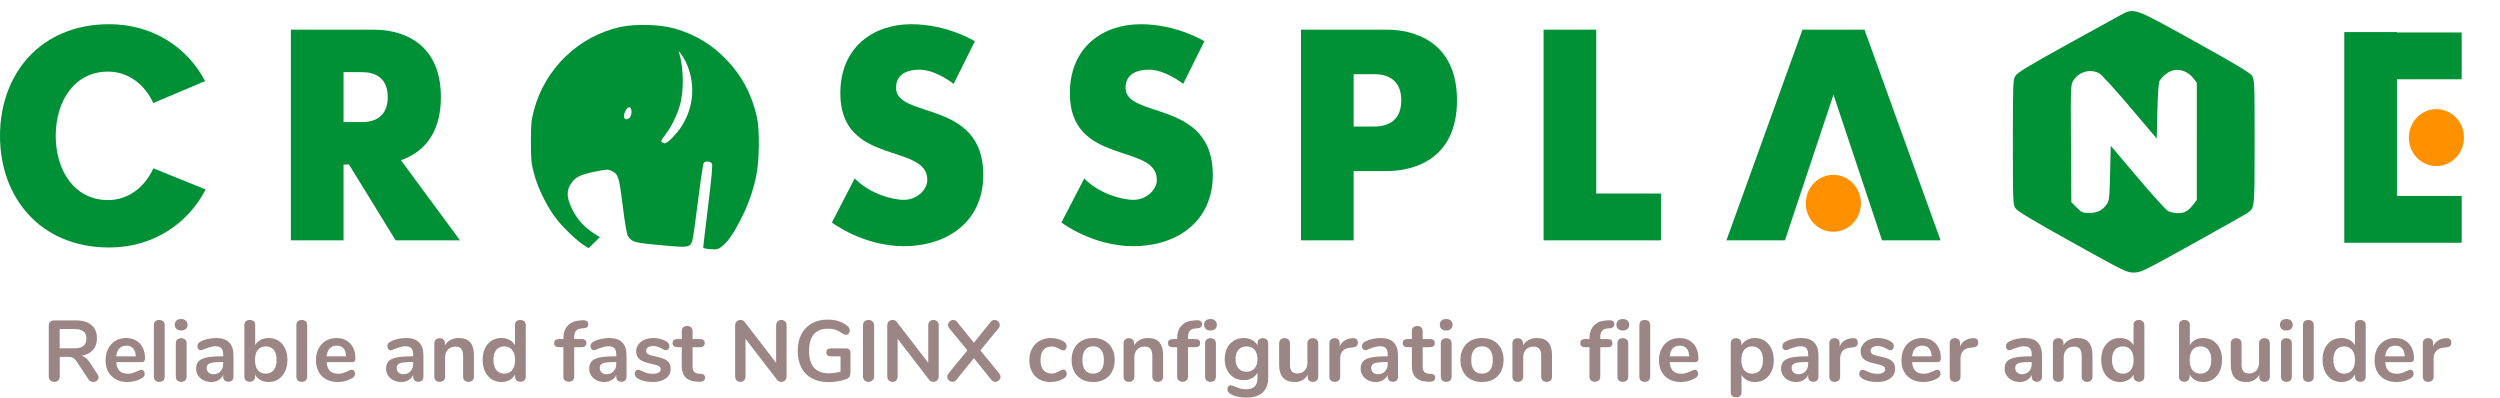 <svg xmlns="http://www.w3.org/2000/svg" height="94.189" width="592.251"><g style="font-style:normal;font-weight:700;font-size:32px;line-height:1;font-family:Nunito;font-variant-ligatures:none;text-align:center;text-anchor:middle"><path style="font-style:normal;font-weight:700;font-size:32px;line-height:1;font-family:Nunito;font-variant-ligatures:none;text-align:center;text-anchor:middle;fill:#9b8585;stroke:#9b8585;stroke-width:0;stroke-linejoin:miter;stroke-miterlimit:2" d="M86.793-2.592q.383.576.383 1.12 0 .736-.607 1.216-.577.48-1.377.48-.511 0-.991-.224-.449-.256-.769-.736L79.177-7.2q-.64-1.024-1.377-1.44-.703-.416-1.855-.416h-3.136v7.168q0 .96-.544 1.536-.544.544-1.472.544-.928 0-1.504-.544-.544-.576-.544-1.536v-18.72q0-.928.512-1.44.544-.512 1.472-.512h8q3.84 0 5.824 1.728 2.016 1.696 2.016 4.928 0 2.624-1.504 4.32-1.472 1.664-4.192 2.144.927.224 1.631.8.705.576 1.377 1.6zm-8.64-9.632q2.335 0 3.423-.864 1.089-.896 1.089-2.72 0-1.856-1.089-2.688-1.087-.864-3.423-.864h-5.377v7.136zm24.873 7.936q.545 0 .865.416.351.416.351 1.12 0 .992-1.183 1.664-1.088.608-2.464.992-1.376.352-2.624.352-3.776 0-5.984-2.176t-2.208-5.952q0-2.4.96-4.256.96-1.856 2.688-2.88 1.76-1.024 3.968-1.024 2.112 0 3.68.928t2.432 2.624q.864 1.696.864 4 0 1.376-1.216 1.376h-9.44q.192 2.208 1.248 3.264 1.056 1.024 3.072 1.024 1.024 0 1.792-.256.8-.256 1.792-.704.96-.512 1.408-.512zm-5.535-8.928q-1.633 0-2.625 1.024-.96 1.024-1.151 2.944h7.231q-.063-1.952-.96-2.944-.895-1.024-2.495-1.024zM109.626.192q-.864 0-1.44-.48-.544-.512-.544-1.44v-19.104q0-.928.545-1.408.575-.48 1.44-.48.863 0 1.44.48.575.48.575 1.408v19.104q0 .928-.576 1.44-.576.48-1.44.48zm8.125 0q-.864 0-1.44-.48-.544-.512-.544-1.44V-14.08q0-.928.545-1.408.575-.48 1.44-.48.863 0 1.44.48.575.48.575 1.408v12.352q0 .928-.576 1.44-.576.48-1.44.48zm0-19.008q-1.088 0-1.728-.576-.64-.608-.64-1.568 0-.96.64-1.536.64-.576 1.729-.576 1.055 0 1.695.576.672.576.672 1.536 0 .96-.64 1.568-.64.576-1.728.576zm12.926 2.784q3.264 0 4.832 1.632 1.6 1.6 1.6 4.896v7.808q0 .864-.513 1.376-.512.48-1.408.48-.831 0-1.375-.512-.512-.512-.512-1.344V-2.4q-.544 1.248-1.728 1.952-1.153.704-2.689.704-1.567 0-2.847-.64t-2.017-1.76q-.735-1.12-.735-2.496 0-1.728.863-2.72.897-.992 2.88-1.44 1.984-.448 5.472-.448h.8v-.736q0-1.568-.672-2.272-.671-.736-2.175-.736-.928 0-1.888.288-.96.256-2.272.768-.833.416-1.217.416-.575 0-.96-.416-.351-.416-.351-1.088 0-.544.256-.928.288-.416.928-.768 1.12-.608 2.656-.96 1.568-.352 3.072-.352zm-.992 13.408q1.6 0 2.592-1.056 1.024-1.088 1.024-2.784v-.672h-.576q-2.144 0-3.328.192-1.184.192-1.696.672-.512.48-.512 1.312 0 1.024.704 1.696.736.64 1.792.64zm20.45-13.408q2.048 0 3.616.992t2.432 2.816q.896 1.824.896 4.256 0 2.432-.897 4.32-.863 1.856-2.463 2.88Q152.15.256 150.135.256q-1.696 0-3.04-.736-1.312-.736-2.016-2.048v.8q0 .864-.544 1.376-.544.512-1.44.512-.896 0-1.44-.512-.512-.512-.512-1.376v-19.136q0-.832.544-1.344.576-.512 1.472-.512t1.44.48q.544.48.544 1.312v7.552q.704-1.28 2.016-1.952 1.312-.704 2.976-.704zm-1.056 13.184q1.887 0 2.943-1.344t1.056-3.776q0-2.4-1.056-3.68-1.024-1.28-2.944-1.28t-2.976 1.312q-1.024 1.28-1.024 3.712 0 2.432 1.024 3.744 1.056 1.312 2.976 1.312zm13.297 3.04q-.864 0-1.44-.48-.544-.512-.544-1.44v-19.104q0-.928.544-1.408.576-.48 1.44-.48t1.44.48q.576.48.576 1.408v19.104q0 .928-.576 1.44-.576.48-1.44.48zm18.525-4.48q.544 0 .864.416.353.416.353 1.12 0 .992-1.184 1.664-1.088.608-2.464.992-1.376.352-2.624.352-3.776 0-5.984-2.176t-2.208-5.952q0-2.4.96-4.256.96-1.856 2.688-2.88 1.76-1.024 3.968-1.024 2.111 0 3.68.928 1.568.928 2.432 2.624.863 1.696.863 4 0 1.376-1.216 1.376h-9.44q.192 2.208 1.248 3.264 1.056 1.024 3.072 1.024 1.024 0 1.792-.256.8-.256 1.792-.704.96-.512 1.408-.512zm-5.536-8.928q-1.632 0-2.624 1.024-.96 1.024-1.152 2.944h7.233q-.064-1.952-.96-2.944-.896-1.024-2.496-1.024zm25.624-2.816q3.264 0 4.832 1.632 1.6 1.6 1.6 4.896v7.808q0 .864-.512 1.376-.512.48-1.408.48-.832 0-1.376-.512-.512-.512-.512-1.344V-2.4q-.544 1.248-1.728 1.952-1.152.704-2.688.704-1.568 0-2.848-.64-1.28-.64-2.016-1.76t-.736-2.496q0-1.728.864-2.72.896-.992 2.88-1.44 1.984-.448 5.472-.448h.8v-.736q0-1.568-.672-2.272-.672-.736-2.176-.736-.928 0-1.888.288-.96.256-2.272.768-.832.416-1.216.416-.576 0-.96-.416-.352-.416-.352-1.088 0-.544.256-.928.288-.416.928-.768 1.12-.608 2.656-.96 1.568-.352 3.072-.352zm-.992 13.408q1.6 0 2.592-1.056 1.024-1.088 1.024-2.784v-.672h-.576q-2.144 0-3.328.192-1.184.192-1.696.672-.512.48-.512 1.312 0 1.024.704 1.696.736.64 1.792.64zm20.546-13.408q2.816 0 4.192 1.6 1.376 1.6 1.376 4.832v7.872q0 .896-.544 1.408-.512.512-1.44.512-.928 0-1.472-.512-.544-.512-.544-1.408v-7.648q0-1.824-.704-2.656-.672-.832-2.144-.832-1.728 0-2.784 1.088-1.024 1.088-1.024 2.912v7.136q0 .896-.544 1.408-.544.512-1.472.512-.928 0-1.472-.512-.512-.512-.512-1.408v-12.384q0-.832.544-1.344.544-.512 1.472-.512.832 0 1.344.512.544.48.544 1.28v.864q.8-1.312 2.144-2.016t3.04-.704zm22.718-6.688q.896 0 1.472.512t.576 1.344v19.136q0 .864-.544 1.376-.544.512-1.44.512-.896 0-1.44-.512-.544-.512-.544-1.376v-.8q-.704 1.312-2.048 2.048-1.312.736-3.008.736-2.016 0-3.616-1.024-1.568-1.024-2.464-2.88-.864-1.888-.864-4.32 0-2.432.864-4.256.896-1.824 2.464-2.816 1.568-.992 3.616-.992 1.696 0 3.008.704t2.016 1.984v-7.584q0-.8.512-1.28.544-.512 1.44-.512zm-5.92 19.872q1.92 0 2.944-1.312 1.056-1.312 1.056-3.744 0-2.432-1.056-3.712-1.024-1.312-2.912-1.312-1.92 0-2.976 1.28t-1.056 3.68q0 2.432 1.056 3.776 1.056 1.344 2.944 1.344zm28.705-16.736q-1.472.096-2.144.896-.672.8-.672 2.304v.736h2.72q1.792 0 1.792 1.504t-1.792 1.504h-2.72v10.912q0 .928-.576 1.408-.544.48-1.408.48-.864 0-1.44-.48t-.576-1.408V-12.64h-1.6q-1.792 0-1.792-1.504t1.792-1.504h1.6v-.224q0-3.008 1.568-4.704 1.6-1.728 4.48-1.952l.832-.064q1.28-.096 1.792.288.544.352.544 1.12 0 1.376-1.568 1.536zm10.13 3.552q3.264 0 4.832 1.632 1.6 1.6 1.6 4.896v7.808q0 .864-.512 1.376-.512.48-1.408.48-.832 0-1.376-.512-.512-.512-.512-1.344V-2.4q-.544 1.248-1.728 1.952-1.152.704-2.688.704-1.568 0-2.848-.64-1.28-.64-2.016-1.76t-.736-2.496q0-1.728.864-2.72.896-.992 2.88-1.44 1.984-.448 5.472-.448h.8v-.736q0-1.568-.672-2.272-.672-.736-2.176-.736-.928 0-1.888.288-.96.256-2.272.768-.832.416-1.216.416-.576 0-.96-.416-.352-.416-.352-1.088 0-.544.256-.928.288-.416.928-.768 1.12-.608 2.656-.96 1.568-.352 3.072-.352zm-.992 13.408q1.6 0 2.592-1.056 1.024-1.088 1.024-2.784v-.672h-.576q-2.144 0-3.328.192-1.184.192-1.696.672-.512.48-.512 1.312 0 1.024.704 1.696.736.64 1.792.64zm17.123 2.88q-3.488 0-5.632-1.376-1.024-.608-1.024-1.728 0-.64.352-1.024.352-.416.864-.416.543 0 1.503.512 1.024.48 1.856.736.864.256 2.176.256 1.344 0 2.08-.448.768-.448.768-1.248 0-.544-.32-.864-.288-.32-1.088-.576-.768-.288-2.368-.64-2.848-.576-4.096-1.632-1.216-1.056-1.216-2.912 0-1.408.832-2.528.832-1.152 2.272-1.76 1.472-.64 3.328-.64 1.344 0 2.592.352 1.248.32 2.24.96 1.024.64 1.024 1.696 0 .64-.352 1.088-.352.416-.864.416-.352 0-.704-.128-.32-.16-.832-.448-.928-.48-1.6-.704-.672-.256-1.664-.256-1.184 0-1.888.48-.672.48-.672 1.312 0 .8.704 1.216.704.416 2.72.832 2.144.448 3.36 1.024 1.216.576 1.728 1.44.544.864.544 2.208 0 2.176-1.824 3.488-1.792 1.312-4.8 1.312zm17.776-3.04q1.6.096 1.6 1.44 0 .768-.64 1.184-.608.384-1.76.32l-.864-.064q-5.376-.384-5.376-5.76v-6.976h-1.6q-.864 0-1.344-.384-.448-.384-.448-1.12 0-.736.448-1.12.48-.384 1.344-.384h1.6v-2.944q0-.864.544-1.376.544-.512 1.472-.512.896 0 1.44.512.544.512.544 1.376v2.944h2.72q.864 0 1.312.384.48.384.48 1.12 0 .736-.48 1.12-.448.384-1.312.384h-2.72v7.264q0 2.368 2.176 2.528zm29.812-19.936q.896 0 1.408.576.544.544.544 1.472v18.784q0 .928-.544 1.504t-1.408.576q-1.024 0-1.568-.736l-11.68-15.2v13.856q0 .928-.512 1.504t-1.408.576q-.896 0-1.408-.576-.512-.576-.512-1.504v-18.784q0-.928.544-1.472.544-.576 1.44-.576.992 0 1.536.736l11.648 15.136v-13.824q0-.928.512-1.472.544-.576 1.408-.576zm23.971 10.528q.736 0 1.184.448.448.416.448 1.12v6.88q0 1.472-.384 2.08-.384.608-1.568.992-1.28.448-2.976.704-1.696.256-3.264.256-3.488 0-6.048-1.376t-3.936-3.968q-1.344-2.624-1.344-6.24 0-3.552 1.344-6.144 1.376-2.624 3.872-4 2.496-1.408 5.888-1.408 4.512 0 7.392 2.432.384.352.544.704.192.352.192.832 0 .704-.384 1.184t-.928.48q-.352 0-.64-.096-.288-.128-.672-.384-1.408-.992-2.624-1.376-1.216-.416-2.752-.416-3.488 0-5.28 2.08-1.76 2.048-1.76 6.112 0 8.32 7.296 8.32 2.176 0 4.352-.608v-5.664h-3.616q-.768 0-1.216-.384-.416-.384-.416-1.088 0-.704.416-1.088.448-.384 1.216-.384zM372.168.192q-.928 0-1.504-.576-.544-.576-.544-1.504v-18.784q0-.928.544-1.472.576-.576 1.504-.576.96 0 1.504.576.576.544.576 1.472v18.784q0 .928-.576 1.504-.544.576-1.504.576zm24.039-22.912q.896 0 1.408.576.544.544.544 1.472v18.784q0 .928-.544 1.504t-1.408.576q-1.024 0-1.568-.736l-11.68-15.2v13.856q0 .928-.512 1.504t-1.408.576q-.896 0-1.408-.576-.512-.576-.512-1.504v-18.784q0-.928.544-1.472.544-.576 1.44-.576.992 0 1.536.736l11.648 15.136v-13.824q0-.928.512-1.472.544-.576 1.408-.576zM420.53-2.944q.513.608.513 1.216 0 .768-.608 1.344-.576.576-1.344.576-.8 0-1.408-.704l-6.496-8.064-6.528 8.064q-.576.672-1.376.672-.768 0-1.376-.544-.576-.576-.576-1.344 0-.64.48-1.216l6.976-8.512-6.688-8.16q-.48-.512-.48-1.216 0-.768.576-1.312.576-.576 1.344-.576.8 0 1.408.704l6.24 7.712 6.24-7.712q.576-.704 1.376-.704.768 0 1.344.576.608.544.608 1.312 0 .704-.48 1.216l-6.688 8.16zm18.994 3.2q-2.336 0-4.128-.992-1.76-.992-2.72-2.816-.96-1.824-.96-4.256 0-2.432.992-4.288 1.024-1.888 2.848-2.912 1.824-1.024 4.192-1.024 1.248 0 2.496.352 1.28.352 2.24.96 1.024.672 1.024 1.696 0 .704-.352 1.152-.32.416-.864.416-.352 0-.736-.16t-.768-.384q-.704-.416-1.344-.64-.64-.256-1.472-.256-1.984 0-3.072 1.312-1.056 1.28-1.056 3.712 0 2.4 1.056 3.712 1.088 1.28 3.072 1.28.8 0 1.408-.224.64-.256 1.408-.672.48-.288.832-.416.352-.16.704-.16.512 0 .864.448t.352 1.12q0 .544-.256.96-.224.384-.768.704-.992.64-2.304 1.024-1.312.352-2.688.352zm15.817 0q-2.4 0-4.224-.992-1.792-.992-2.784-2.848-.992-1.856-.992-4.32 0-2.464.992-4.288.992-1.856 2.784-2.848 1.824-.992 4.224-.992 2.4 0 4.192.992 1.824.992 2.784 2.848.992 1.824.992 4.288 0 2.464-.992 4.32-.96 1.856-2.784 2.848-1.792.992-4.192.992zm-.032-3.104q1.952 0 2.976-1.28t1.024-3.776q0-2.464-1.024-3.744-1.024-1.312-2.944-1.312t-2.976 1.312q-1.024 1.28-1.024 3.744 0 2.496 1.024 3.776 1.024 1.28 2.944 1.28zm20.359-13.184q2.816 0 4.192 1.6 1.376 1.6 1.376 4.832v7.872q0 .896-.544 1.408-.512.512-1.44.512-.928 0-1.472-.512-.544-.512-.544-1.408v-7.648q0-1.824-.704-2.656-.672-.832-2.144-.832-1.728 0-2.784 1.088-1.024 1.088-1.024 2.912v7.136q0 .896-.544 1.408-.544.512-1.472.512-.928 0-1.472-.512-.512-.512-.512-1.408v-12.384q0-.832.544-1.344.544-.512 1.472-.512.832 0 1.344.512.544.48.544 1.28v.864q.8-1.312 2.144-2.016t3.04-.704zm17.566-3.552q-1.472.096-2.144.896-.672.8-.672 2.304v.736h2.72q1.792 0 1.792 1.504t-1.792 1.504h-2.72v10.912q0 .928-.576 1.408-.544.48-1.408.48-.864 0-1.44-.48t-.576-1.408V-12.64h-1.6q-1.792 0-1.792-1.504t1.792-1.504h1.6v-.224q0-3.008 1.568-4.704 1.6-1.728 4.48-1.952l.832-.064q1.28-.096 1.792.288.544.352.544 1.12 0 1.376-1.568 1.536zM498.752.192q-.864 0-1.44-.48-.544-.512-.544-1.44V-14.08q0-.928.544-1.408.576-.48 1.44-.48t1.44.48q.576.48.576 1.408v12.352q0 .928-.576 1.44-.576.48-1.44.48zm0-19.008q-1.088 0-1.728-.576-.64-.608-.64-1.568 0-.96.64-1.536.64-.576 1.728-.576 1.056 0 1.696.576.672.576.672 1.536 0 .96-.64 1.568-.64.576-1.728.576zm19.388 2.848q.896 0 1.44.512.544.512.544 1.376v12.64q0 3.68-2.048 5.568-2.048 1.888-6.048 1.888-3.488 0-5.824-1.312Q505.02 4 505.02 3.008q0-.704.32-1.12.352-.416.896-.416.288 0 .704.128.416.16.864.352 1.152.48 2.048.736.928.256 2.112.256 4.192 0 4.192-4.096V-3.2q-.704 1.312-2.048 2.048-1.344.704-3.072.704-2.048 0-3.648-.96-1.568-.992-2.464-2.752-.896-1.76-.896-4.064 0-2.304.864-4.064.896-1.792 2.496-2.752 1.6-.992 3.648-.992 1.728 0 3.072.736 1.344.704 2.048 2.016v-.832q0-.832.544-1.344.544-.512 1.44-.512zm-6.048 12.416q1.92 0 2.976-1.248 1.088-1.248 1.088-3.424 0-2.208-1.088-3.456-1.056-1.248-2.976-1.248-1.888 0-2.976 1.248t-1.088 3.456q0 2.176 1.088 3.424 1.088 1.248 2.976 1.248zm24.528-12.416q.928 0 1.472.512.544.512.544 1.376v12.416q0 .832-.576 1.344-.544.512-1.44.512-.865 0-1.377-.48t-.512-1.312v-.8q-.736 1.28-1.984 1.984-1.248.672-2.816.672-5.76 0-5.76-6.464v-7.872q0-.864.544-1.376.544-.512 1.44-.512.928 0 1.472.512.544.512.544 1.376v7.904q0 1.664.672 2.464t2.112.8q1.664 0 2.656-1.088 1.024-1.12 1.024-2.944v-7.136q0-.864.544-1.376.544-.512 1.44-.512zm14.884 0q.832-.064 1.312.352.48.416.48 1.248 0 .864-.416 1.28-.416.416-1.504.544l-.96.096q-1.889.192-2.785 1.28-.864 1.088-.864 2.72v6.72q0 .928-.576 1.44-.576.48-1.44.48t-1.44-.48q-.544-.512-.544-1.44v-12.384q0-.896.544-1.376.576-.48 1.408-.48t1.344.48q.512.448.512 1.312v1.28q.608-1.408 1.792-2.176 1.216-.768 2.688-.864zm10.235-.064q3.264 0 4.832 1.632 1.6 1.6 1.6 4.896v7.808q0 .864-.512 1.376-.512.48-1.408.48-.832 0-1.376-.512-.512-.512-.512-1.344V-2.4q-.544 1.248-1.728 1.952-1.152.704-2.688.704-1.568 0-2.848-.64-1.28-.64-2.016-1.76t-.736-2.496q0-1.728.864-2.72.896-.992 2.88-1.44 1.984-.448 5.472-.448h.8v-.736q0-1.568-.672-2.272-.672-.736-2.176-.736-.928 0-1.888.288-.96.256-2.272.768-.832.416-1.216.416-.576 0-.96-.416-.352-.416-.352-1.088 0-.544.256-.928.288-.416.928-.768 1.12-.608 2.656-.96 1.568-.352 3.072-.352zm-.992 13.408q1.6 0 2.592-1.056 1.024-1.088 1.024-2.784v-.672h-.576q-2.144 0-3.328.192-1.184.192-1.696.672-.512.48-.512 1.312 0 1.024.704 1.696.736.64 1.792.64zm19.586-.16q1.6.096 1.6 1.44 0 .768-.64 1.184-.608.384-1.76.32l-.864-.064q-5.376-.384-5.376-5.76v-6.976h-1.6q-.864 0-1.344-.384-.448-.384-.448-1.12 0-.736.448-1.12.48-.384 1.344-.384h1.6v-2.944q0-.864.544-1.376.544-.512 1.472-.512.896 0 1.44.512.544.512.544 1.376v2.944h2.72q.864 0 1.312.384.48.384.48 1.12 0 .736-.48 1.12-.448.384-1.312.384h-2.72v7.264q0 2.368 2.176 2.528zm5.668 2.976q-.864 0-1.44-.48-.544-.512-.544-1.44V-14.08q0-.928.544-1.408.576-.48 1.44-.48t1.44.48q.576.48.576 1.408v12.352q0 .928-.576 1.44-.576.48-1.44.48zm0-19.008q-1.088 0-1.728-.576-.64-.608-.64-1.568 0-.96.64-1.536.64-.576 1.728-.576 1.056 0 1.696.576.672.576.672 1.536 0 .96-.64 1.568-.64.576-1.728.576zM599.279.256q-2.4 0-4.224-.992-1.792-.992-2.784-2.848-.992-1.856-.992-4.32 0-2.464.992-4.288.992-1.856 2.784-2.848 1.824-.992 4.224-.992 2.4 0 4.192.992 1.824.992 2.784 2.848.992 1.824.992 4.288 0 2.464-.992 4.32-.96 1.856-2.784 2.848-1.792.992-4.192.992zm-.032-3.104q1.952 0 2.976-1.28t1.024-3.776q0-2.464-1.024-3.744-1.024-1.312-2.944-1.312t-2.976 1.312q-1.024 1.28-1.024 3.744 0 2.496 1.024 3.776 1.024 1.28 2.944 1.28zm20.359-13.184q2.816 0 4.192 1.6 1.376 1.6 1.376 4.832v7.872q0 .896-.544 1.408-.512.512-1.44.512-.929 0-1.473-.512t-.544-1.408v-7.648q0-1.824-.704-2.656-.672-.832-2.144-.832-1.728 0-2.784 1.088-1.024 1.088-1.024 2.912v7.136q0 .896-.544 1.408-.543.512-1.471.512T611.03-.32q-.512-.512-.512-1.408v-12.384q0-.832.544-1.344.544-.512 1.472-.512.832 0 1.344.512.544.48.544 1.28v.864q.8-1.312 2.144-2.016t3.04-.704zm26.253-3.552q-1.472.096-2.144.896-.672.8-.672 2.304v.736h2.72q1.792 0 1.792 1.504t-1.792 1.504h-2.72v10.912q0 .928-.576 1.408-.544.48-1.408.48-.864 0-1.44-.48t-.576-1.408V-12.64h-1.6q-1.792 0-1.792-1.504t1.792-1.504h1.6v-.224q0-3.008 1.568-4.704 1.6-1.728 4.48-1.952l.832-.064q1.28-.096 1.792.288.544.352.544 1.12 0 1.376-1.568 1.536zM651.376.192q-.864 0-1.44-.48-.544-.512-.544-1.44V-14.08q0-.928.544-1.408.576-.48 1.44-.48t1.44.48q.576.48.576 1.408v12.352q0 .928-.576 1.44-.576.48-1.44.48zm0-19.008q-1.088 0-1.728-.576-.64-.608-.64-1.568 0-.96.64-1.536.64-.576 1.728-.576 1.056 0 1.696.576.672.576.672 1.536 0 .96-.64 1.568-.64.576-1.728.576zM659.501.192q-.864 0-1.44-.48-.544-.512-.544-1.44v-19.104q0-.928.544-1.408.576-.48 1.44-.48t1.44.48q.576.48.576 1.408v19.104q0 .928-.576 1.44-.576.48-1.44.48zm18.526-4.48q.544 0 .864.416.352.416.352 1.12 0 .992-1.184 1.664-1.088.608-2.464.992-1.376.352-2.624.352-3.776 0-5.984-2.176t-2.208-5.952q0-2.4.96-4.256.96-1.856 2.688-2.88 1.76-1.024 3.968-1.024 2.112 0 3.68.928 1.567.928 2.431 2.624.864 1.696.864 4 0 1.376-1.216 1.376h-9.44q.192 2.208 1.248 3.264 1.056 1.024 3.072 1.024 1.024 0 1.792-.256.8-.256 1.792-.704.96-.512 1.408-.512zm-5.536-8.928q-1.632 0-2.624 1.024-.96 1.024-1.152 2.944h7.232q-.064-1.952-.96-2.944-.896-1.024-2.496-1.024zm27.831-2.816q2.016 0 3.584 1.024 1.6 1.024 2.464 2.912.896 1.856.896 4.288 0 2.432-.896 4.256-.864 1.824-2.432 2.816-1.568.992-3.616.992-1.664 0-2.976-.704T695.33-2.4v6.528q0 .832-.544 1.312-.544.48-1.44.48-.896 0-1.472-.512-.544-.512-.544-1.344V-14.08q0-.864.512-1.376.544-.512 1.44-.512.896 0 1.44.512.544.512.544 1.376v.8q.704-1.312 2.016-2.016 1.344-.736 3.04-.736zm-1.056 13.184q1.888 0 2.944-1.28 1.056-1.312 1.056-3.68 0-2.432-1.056-3.776-1.056-1.344-2.944-1.344-1.92 0-2.976 1.312-1.024 1.312-1.024 3.744 0 2.4 1.024 3.712 1.056 1.312 2.976 1.312zm18.098-13.184q3.264 0 4.832 1.632 1.6 1.6 1.6 4.896v7.808q0 .864-.512 1.376-.512.48-1.408.48-.832 0-1.376-.512-.512-.512-.512-1.344V-2.4q-.544 1.248-1.728 1.952-1.152.704-2.688.704-1.568 0-2.848-.64-1.28-.64-2.016-1.76t-.736-2.496q0-1.728.864-2.72.896-.992 2.88-1.44 1.984-.448 5.472-.448h.8v-.736q0-1.568-.672-2.272-.672-.736-2.176-.736-.928 0-1.888.288-.96.256-2.272.768-.832.416-1.216.416-.576 0-.96-.416-.352-.416-.352-1.088 0-.544.256-.928.288-.416.928-.768 1.12-.608 2.656-.96 1.568-.352 3.072-.352zm-.992 13.408q1.6 0 2.592-1.056 1.024-1.088 1.024-2.784v-.672h-.576q-2.144 0-3.328.192-1.184.192-1.696.672-.512.48-.512 1.312 0 1.024.704 1.696.736.64 1.792.64zm20.194-13.344q.832-.064 1.312.352.48.416.48 1.248 0 .864-.416 1.28-.416.416-1.504.544l-.96.096q-1.888.192-2.784 1.28-.864 1.088-.864 2.72v6.72q0 .928-.576 1.44-.576.48-1.44.48t-1.44-.48q-.544-.512-.544-1.44v-12.384q0-.896.544-1.376.576-.48 1.408-.48t1.344.48q.512.448.512 1.312v1.28q.608-1.408 1.792-2.176 1.216-.768 2.688-.864zM745.557.256q-3.488 0-5.632-1.376-1.024-.608-1.024-1.728 0-.64.352-1.024.352-.416.864-.416.544 0 1.504.512 1.024.48 1.856.736.864.256 2.176.256 1.344 0 2.08-.448.768-.448.768-1.248 0-.544-.32-.864-.288-.32-1.088-.576-.768-.288-2.368-.64-2.848-.576-4.096-1.632-1.216-1.056-1.216-2.912 0-1.408.832-2.528.832-1.152 2.272-1.76 1.472-.64 3.328-.64 1.344 0 2.592.352 1.248.32 2.24.96 1.024.64 1.024 1.696 0 .64-.352 1.088-.352.416-.864.416-.352 0-.704-.128-.32-.16-.832-.448-.928-.48-1.6-.704-.672-.256-1.664-.256-1.184 0-1.888.48-.672.48-.672 1.312 0 .8.704 1.216.704.416 2.72.832 2.144.448 3.36 1.024 1.216.576 1.728 1.44.544.864.544 2.208 0 2.176-1.824 3.488-1.792 1.312-4.8 1.312zm22.22-4.544q.544 0 .864.416.352.416.352 1.12 0 .992-1.184 1.664-1.088.608-2.464.992-1.376.352-2.624.352-3.776 0-5.984-2.176t-2.208-5.952q0-2.4.96-4.256.96-1.856 2.688-2.88 1.76-1.024 3.968-1.024 2.112 0 3.68.928 1.567.928 2.431 2.624.864 1.696.864 4 0 1.376-1.216 1.376h-9.44q.192 2.208 1.248 3.264 1.056 1.024 3.072 1.024 1.024 0 1.792-.256.8-.256 1.792-.704.96-.512 1.408-.512zm-5.536-8.928q-1.632 0-2.624 1.024-.96 1.024-1.152 2.944h7.232q-.064-1.952-.96-2.944-.896-1.024-2.496-1.024zm18.888-2.752q.832-.064 1.312.352.48.416.48 1.248 0 .864-.416 1.28-.416.416-1.504.544l-.96.096q-1.889.192-2.785 1.28-.864 1.088-.864 2.72v6.72q0 .928-.576 1.44-.576.48-1.44.48t-1.44-.48q-.544-.512-.544-1.44v-12.384q0-.896.544-1.376.576-.48 1.408-.48t1.344.48q.512.448.512 1.312v1.28q.608-1.408 1.792-2.176 1.216-.768 2.688-.864zm18.985-.064q3.264 0 4.832 1.632 1.6 1.6 1.6 4.896v7.808q0 .864-.512 1.376-.512.48-1.408.48-.832 0-1.376-.512-.512-.512-.512-1.344V-2.4q-.544 1.248-1.728 1.952-1.152.704-2.688.704-1.568 0-2.848-.64-1.28-.64-2.016-1.76t-.736-2.496q0-1.728.864-2.72.896-.992 2.88-1.44 1.984-.448 5.472-.448h.8v-.736q0-1.568-.672-2.272-.672-.736-2.176-.736-.928 0-1.888.288-.96.256-2.272.768-.832.416-1.216.416-.576 0-.96-.416-.352-.416-.352-1.088 0-.544.256-.928.288-.416.928-.768 1.12-.608 2.656-.96 1.568-.352 3.072-.352zm-.992 13.408q1.6 0 2.592-1.056 1.024-1.088 1.024-2.784v-.672h-.576q-2.144 0-3.328.192-1.184.192-1.696.672-.512.48-.512 1.312 0 1.024.704 1.696.736.64 1.792.64zm20.546-13.408q2.816 0 4.192 1.6 1.376 1.6 1.376 4.832v7.872q0 .896-.544 1.408-.512.512-1.44.512-.928 0-1.472-.512-.544-.512-.544-1.408v-7.648q0-1.824-.704-2.656-.672-.832-2.144-.832-1.728 0-2.784 1.088-1.024 1.088-1.024 2.912v7.136q0 .896-.544 1.408-.544.512-1.472.512-.928 0-1.472-.512-.512-.512-.512-1.408v-12.384q0-.832.544-1.344.544-.512 1.472-.512.832 0 1.344.512.544.48.544 1.28v.864q.8-1.312 2.144-2.016t3.04-.704zm22.718-6.688q.896 0 1.472.512t.576 1.344v19.136q0 .864-.544 1.376-.544.512-1.44.512-.896 0-1.44-.512-.544-.512-.544-1.376v-.8q-.704 1.312-2.048 2.048-1.312.736-3.008.736-2.016 0-3.616-1.024-1.568-1.024-2.464-2.88-.864-1.888-.864-4.32 0-2.432.864-4.256.896-1.824 2.464-2.816 1.568-.992 3.616-.992 1.696 0 3.008.704t2.016 1.984v-7.584q0-.8.512-1.28.544-.512 1.44-.512zm-5.92 19.872q1.92 0 2.944-1.312 1.056-1.312 1.056-3.744 0-2.432-1.056-3.712-1.024-1.312-2.912-1.312-1.92 0-2.976 1.28t-1.056 3.68q0 2.432 1.056 3.776 1.056 1.344 2.944 1.344zm29.794-13.184q2.048 0 3.616.992t2.432 2.816q.896 1.824.896 4.256 0 2.432-.896 4.32-.864 1.856-2.464 2.88-1.569 1.024-3.585 1.024-1.696 0-3.04-.736-1.312-.736-2.016-2.048v.8q0 .864-.543 1.376-.544.512-1.44.512-.896 0-1.44-.512-.512-.512-.512-1.376v-19.136q0-.832.544-1.344.576-.512 1.472-.512t1.44.48q.544.48.544 1.312v7.552q.704-1.28 2.016-1.952 1.312-.704 2.976-.704zm-1.056 13.184q1.888 0 2.944-1.344 1.055-1.344 1.055-3.776 0-2.4-1.056-3.68-1.024-1.28-2.944-1.28t-2.976 1.312q-1.024 1.28-1.024 3.712 0 2.432 1.024 3.744 1.056 1.312 2.976 1.312zm23.666-13.12q.928 0 1.472.512.544.512.544 1.376v12.416q0 .832-.576 1.344-.544.512-1.44.512-.865 0-1.377-.48t-.512-1.312v-.8q-.736 1.28-1.984 1.984-1.248.672-2.816.672-5.76 0-5.76-6.464v-7.872q0-.864.544-1.376.544-.512 1.44-.512.928 0 1.472.512.544.512.544 1.376v7.904q0 1.664.672 2.464t2.112.8q1.664 0 2.656-1.088 1.024-1.12 1.024-2.944v-7.136q0-.864.544-1.376.544-.512 1.44-.512zm8.131 16.16q-.864 0-1.44-.48-.544-.512-.544-1.44V-14.08q0-.928.544-1.408.576-.48 1.44-.48t1.44.48q.576.48.576 1.408v12.352q0 .928-.576 1.44-.576.48-1.44.48zm0-19.008q-1.088 0-1.728-.576-.64-.608-.64-1.568 0-.96.64-1.536.64-.576 1.728-.576 1.056 0 1.696.576.672.576.672 1.536 0 .96-.64 1.568-.64.576-1.728.576zM905.126.192q-.864 0-1.44-.48-.544-.512-.544-1.44v-19.104q0-.928.544-1.408.576-.48 1.44-.48t1.44.48q.576.48.576 1.408v19.104q0 .928-.576 1.44-.576.48-1.44.48zm19.197-22.912q.896 0 1.472.512t.576 1.344v19.136q0 .864-.544 1.376-.544.512-1.44.512-.896 0-1.44-.512-.544-.512-.544-1.376v-.8q-.704 1.312-2.048 2.048-1.312.736-3.008.736-2.016 0-3.616-1.024-1.568-1.024-2.464-2.88-.864-1.888-.864-4.32 0-2.432.864-4.256.896-1.824 2.464-2.816 1.568-.992 3.616-.992 1.696 0 3.008.704t2.016 1.984v-7.584q0-.8.512-1.28.544-.512 1.44-.512zm-5.92 19.872q1.92 0 2.944-1.312 1.056-1.312 1.056-3.744 0-2.432-1.056-3.712-1.024-1.312-2.912-1.312-1.92 0-2.976 1.28t-1.056 3.68q0 2.432 1.056 3.776 1.056 1.344 2.944 1.344zm24.499-1.44q.544 0 .864.416.352.416.352 1.12 0 .992-1.184 1.664-1.088.608-2.464.992-1.376.352-2.624.352-3.776 0-5.984-2.176t-2.208-5.952q0-2.4.96-4.256.96-1.856 2.688-2.88 1.76-1.024 3.968-1.024 2.112 0 3.68.928 1.567.928 2.431 2.624.864 1.696.864 4 0 1.376-1.216 1.376h-9.44q.192 2.208 1.248 3.264 1.056 1.024 3.072 1.024 1.024 0 1.792-.256.8-.256 1.792-.704.96-.512 1.408-.512zm-5.536-8.928q-1.632 0-2.624 1.024-.96 1.024-1.152 2.944h7.232q-.064-1.952-.96-2.944-.896-1.024-2.496-1.024zm18.888-2.752q.832-.064 1.312.352.48.416.48 1.248 0 .864-.416 1.28-.416.416-1.504.544l-.96.096q-1.889.192-2.785 1.28-.864 1.088-.864 2.72v6.72q0 .928-.576 1.44-.576.48-1.44.48t-1.44-.48q-.544-.512-.544-1.44v-12.384q0-.896.544-1.376.576-.48 1.408-.48t1.344.48q.512.448.512 1.312v1.28q.608-1.408 1.792-2.176 1.216-.768 2.688-.864z" transform="matrix(.64 0 0 .64 -32.441 90.338)"/></g><g style="font-style:normal;font-weight:400;font-size:72px;line-height:1;font-family:'Brandmark Sans 14 Color';font-variant-ligatures:normal;text-align:center;text-anchor:middle"><path class="c1" d="M124.742 109.902c-4.223 8.19-12.545 13.745-22.848 13.745-16.326 0-25.87-11.841-25.87-26.448 0-14.607 9.544-26.447 25.87-26.447 10.274 0 18.491 5.432 22.728 13.472l-12.284 5.196c-2.066-4.454-5.929-7.438-10.733-7.438-7.81 0-12.376 6.813-12.376 15.217 0 8.403 4.565 15.215 12.376 15.215 4.794 0 8.689-3.022 10.758-7.524z" transform="translate(-76.025 -65.016)" style="fill:#009137;stroke:#009137;stroke-width:0;stroke-linejoin:miter;stroke-miterlimit:2" aria-label="C"/><path class="c1" d="M121.82 121.954h-15.25l-11.051-17.968h-1.293v17.968H81.75v-49.91h19.807c5.287 0 15.733 2.18 15.733 15.972 0 9.302-4.752 13.317-9.468 14.948zM104.7 88.016c0-4.562-2.995-5.908-6.006-5.908h-4.468v11.816h4.468c3.011 0 6.005-1.346 6.005-5.908z" transform="translate(-12.842 -65.013)" style="fill:#009137;stroke:#009137;stroke-width:0;stroke-linejoin:miter;stroke-miterlimit:2" aria-label="R"/><path class="c1" d="M117.756 106.427c0 11.548-9.084 16.913-18.801 16.913-9.717 0-17.063-5.616-17.063-5.616l5.409-10.439c3.29 3.44 8.656 5.072 11.654 5.072 3 0 5.537-2.32 5.537-4.74 0-8.788-20.604-3.237-20.604-20.481 0-11.053 7.916-16.385 16.805-16.385 8.568 0 15.066 4.03 15.066 4.03l-5.021 10.109s-4.201-3.37-8.113-3.37c-2.918 0-5.537 1.083-5.537 4.295 0 7.464 20.667 2.66 20.668 20.612z" transform="translate(115.185 -65.015)" style="fill:#009137;stroke:#009137;stroke-width:0;stroke-linejoin:miter;stroke-miterlimit:2" aria-label="S"/><path class="c1" d="M117.756 106.427c0 11.548-9.084 16.913-18.801 16.913-9.717 0-17.063-5.616-17.063-5.616l5.409-10.439c3.29 3.44 8.656 5.072 11.654 5.072 3 0 5.537-2.32 5.537-4.74 0-8.788-20.604-3.237-20.604-20.481 0-11.053 7.916-16.385 16.805-16.385 8.568 0 15.066 4.03 15.066 4.03l-5.021 10.109s-4.201-3.37-8.113-3.37c-2.918 0-5.537 1.083-5.537 4.295 0 7.464 20.667 2.66 20.668 20.612z" transform="translate(169.56 -65.015)" style="fill:#009137;stroke:#009137;stroke-width:0;stroke-linejoin:miter;stroke-miterlimit:2" aria-label="S"/><path class="c1" d="M119.714 88.788c0 14.46-10.952 16.743-16.493 16.743h-7.987v16.423H82.757v-49.91h20.464c5.541 0 16.494 2.284 16.493 16.744zm-13.198 0c0-4.783-3.138-6.194-6.296-6.194h-4.985v12.388h4.985c3.158 0 6.295-1.41 6.296-6.194z" transform="translate(225.446 -65.013)" style="fill:#009137;stroke:#009137;stroke-width:0;stroke-linejoin:miter;stroke-miterlimit:2" aria-label="P"/><path class="c1" d="M115.647 110.863v11.091H87.833v-49.91h12.477v38.82z" transform="translate(277.839 -65.013)" style="fill:#009137;stroke:#009137;stroke-width:0;stroke-linejoin:miter;stroke-miterlimit:2" aria-label="L"/><g aria-label="A"><path class="c1" d="M125.355 121.954h-13.864l-11.503-34.51-11.504 34.511H74.62l18.022-49.91h14.69z" transform="translate(334.366 -65.013)" style="fill:#009137;stroke:#009137;stroke-width:0;stroke-linejoin:miter;stroke-miterlimit:2"/><path class="c3" d="M93.421 113.178c0-3.722 2.924-6.74 6.53-6.74 3.606 0 6.53 3.018 6.53 6.74 0 3.722-2.924 6.739-6.53 6.739-3.606 0-6.53-3.017-6.53-6.74z" transform="translate(334.366 -65.013)" style="fill:#ff9100;stroke:#ff9100;stroke-width:0;stroke-linejoin:miter;stroke-miterlimit:2"/></g><g aria-label="E"><path class="c1" d="M783.707 380.457h15.337v11.091h-27.815v-49.91h12.478v.094h15.337v11.092h-15.337z" style="fill:#009137;stroke:#009137;stroke-width:0;stroke-linejoin:miter;stroke-miterlimit:2" transform="translate(-215.868 -334.038)"/><path class="c3" d="M786.523 366.636c0-3.722 2.924-6.74 6.53-6.74 3.607 0 6.53 3.018 6.53 6.74 0 3.722-2.923 6.739-6.53 6.739-3.606 0-6.53-3.017-6.53-6.74z" style="fill:#ff9100;stroke:#ff9100;stroke-width:0;stroke-linejoin:miter;stroke-miterlimit:2" transform="translate(-215.868 -334.038)"/></g></g><path d="M146.961 6.39c-9.867 2.171-17.823 9.82-20.458 19.667-.656 2.453-.727 3.194-.727 7.522 0 4.325.072 5.075.728 7.546.98 3.688 3.292 8.265 5.626 11.132 1.77 2.174 4.912 5.085 6.552 6.07l.775.465 1.325-1.304 1.325-1.305-1.46-.926c-2.187-1.385-3.907-3.3-5.083-5.662-1.335-2.68-1.42-4.439-.293-6.095 1.062-1.562 2.155-2.11 5.63-2.82 2.958-.605 3.14-.612 4.02-.169 1.586.8 1.723 1.236 2.61 8.292.553 4.396.97 6.783 1.257 7.189.968 1.37 1.484 1.51 7.713 2.091 6.535.61 6.84.573 7.475-.906.162-.378.78-4.639 1.373-9.468.594-4.829 1.213-8.934 1.377-9.122.446-.515 1.606-.414 1.922.166.2.366-.055 3.213-.902 10.084-.65 5.265-1.17 9.686-1.158 9.825.013.138.785.307 1.714.374 1.491.108 1.8.04 2.607-.573 1.411-1.071 2.692-2.857 4.391-6.122 1.854-3.562 3.018-6.777 3.838-10.596.78-3.629.864-11.039.16-14.079-1.257-5.438-3.555-9.76-7.188-13.516-3.51-3.63-7.197-5.86-12.173-7.363-3.278-.99-9.423-1.178-12.976-.396m13.889 6.062c1.153 3.455 1.216 9.332.137 12.758-.789 2.503-1.97 4.847-3.387 6.722-1.102 1.459-1.122 1.52-.591 1.852.473.296.676.239 1.472-.412.508-.414 1.403-1.351 1.99-2.08 3.818-4.754 4.593-11.022 2.044-16.528-.61-1.319-1.958-3.19-1.665-2.312m-12.59 13.661c-.84 1.528-.386 2.647.772 1.905.699-.448.79-2.451.12-2.606-.278-.065-.618.203-.892.701" style="fill:#009137;fill-opacity:1;fill-rule:evenodd;stroke:none;stroke-width:.274"/><path d="M502.186 3.665c-1.214.651-7.137 3.915-13.162 7.253-8.434 4.672-11.096 6.29-11.564 7.03-.582.92-.609 1.61-.609 15.72 0 14.256.021 14.79.624 15.688.46.684 4.018 2.818 13.46 8.072 12.39 6.894 12.895 7.142 14.547 7.141 1.65 0 2.164-.25 14.16-6.911 6.847-3.801 12.666-7.085 12.932-7.298 1.567-1.253 1.54-.959 1.54-16.76 0-14.252-.021-14.786-.625-15.684-.46-.686-3.993-2.798-13.46-8.047-14.87-8.246-14.364-8.07-17.843-6.204m12.01 13.206c-.91.376-2.08 1.41-2.594 2.294-.229.393-.42 3.023-.518 7.14l-.155 6.518-6.367-7.512c-3.65-4.306-6.78-7.718-7.334-7.996-2.14-1.071-4.776-.3-6.067 1.773-.611.98-.628 1.42-.545 14.914l.084 13.904 1.268 1.268c1.164 1.164 1.401 1.267 2.92 1.267 1.928 0 3.14-.576 4.129-1.963.668-.937.717-1.36.864-7.47l.155-6.477 6.335 7.483c3.483 4.116 6.742 7.707 7.24 7.981.499.274 1.557.498 2.352.498 1.583 0 2.461-.506 3.701-2.133l.756-.993V19.594l-.743-.97c-1.41-1.841-3.584-2.536-5.48-1.753" style="fill:#009137;fill-opacity:1;fill-rule:evenodd;stroke:none;stroke-width:.311"/></svg>
